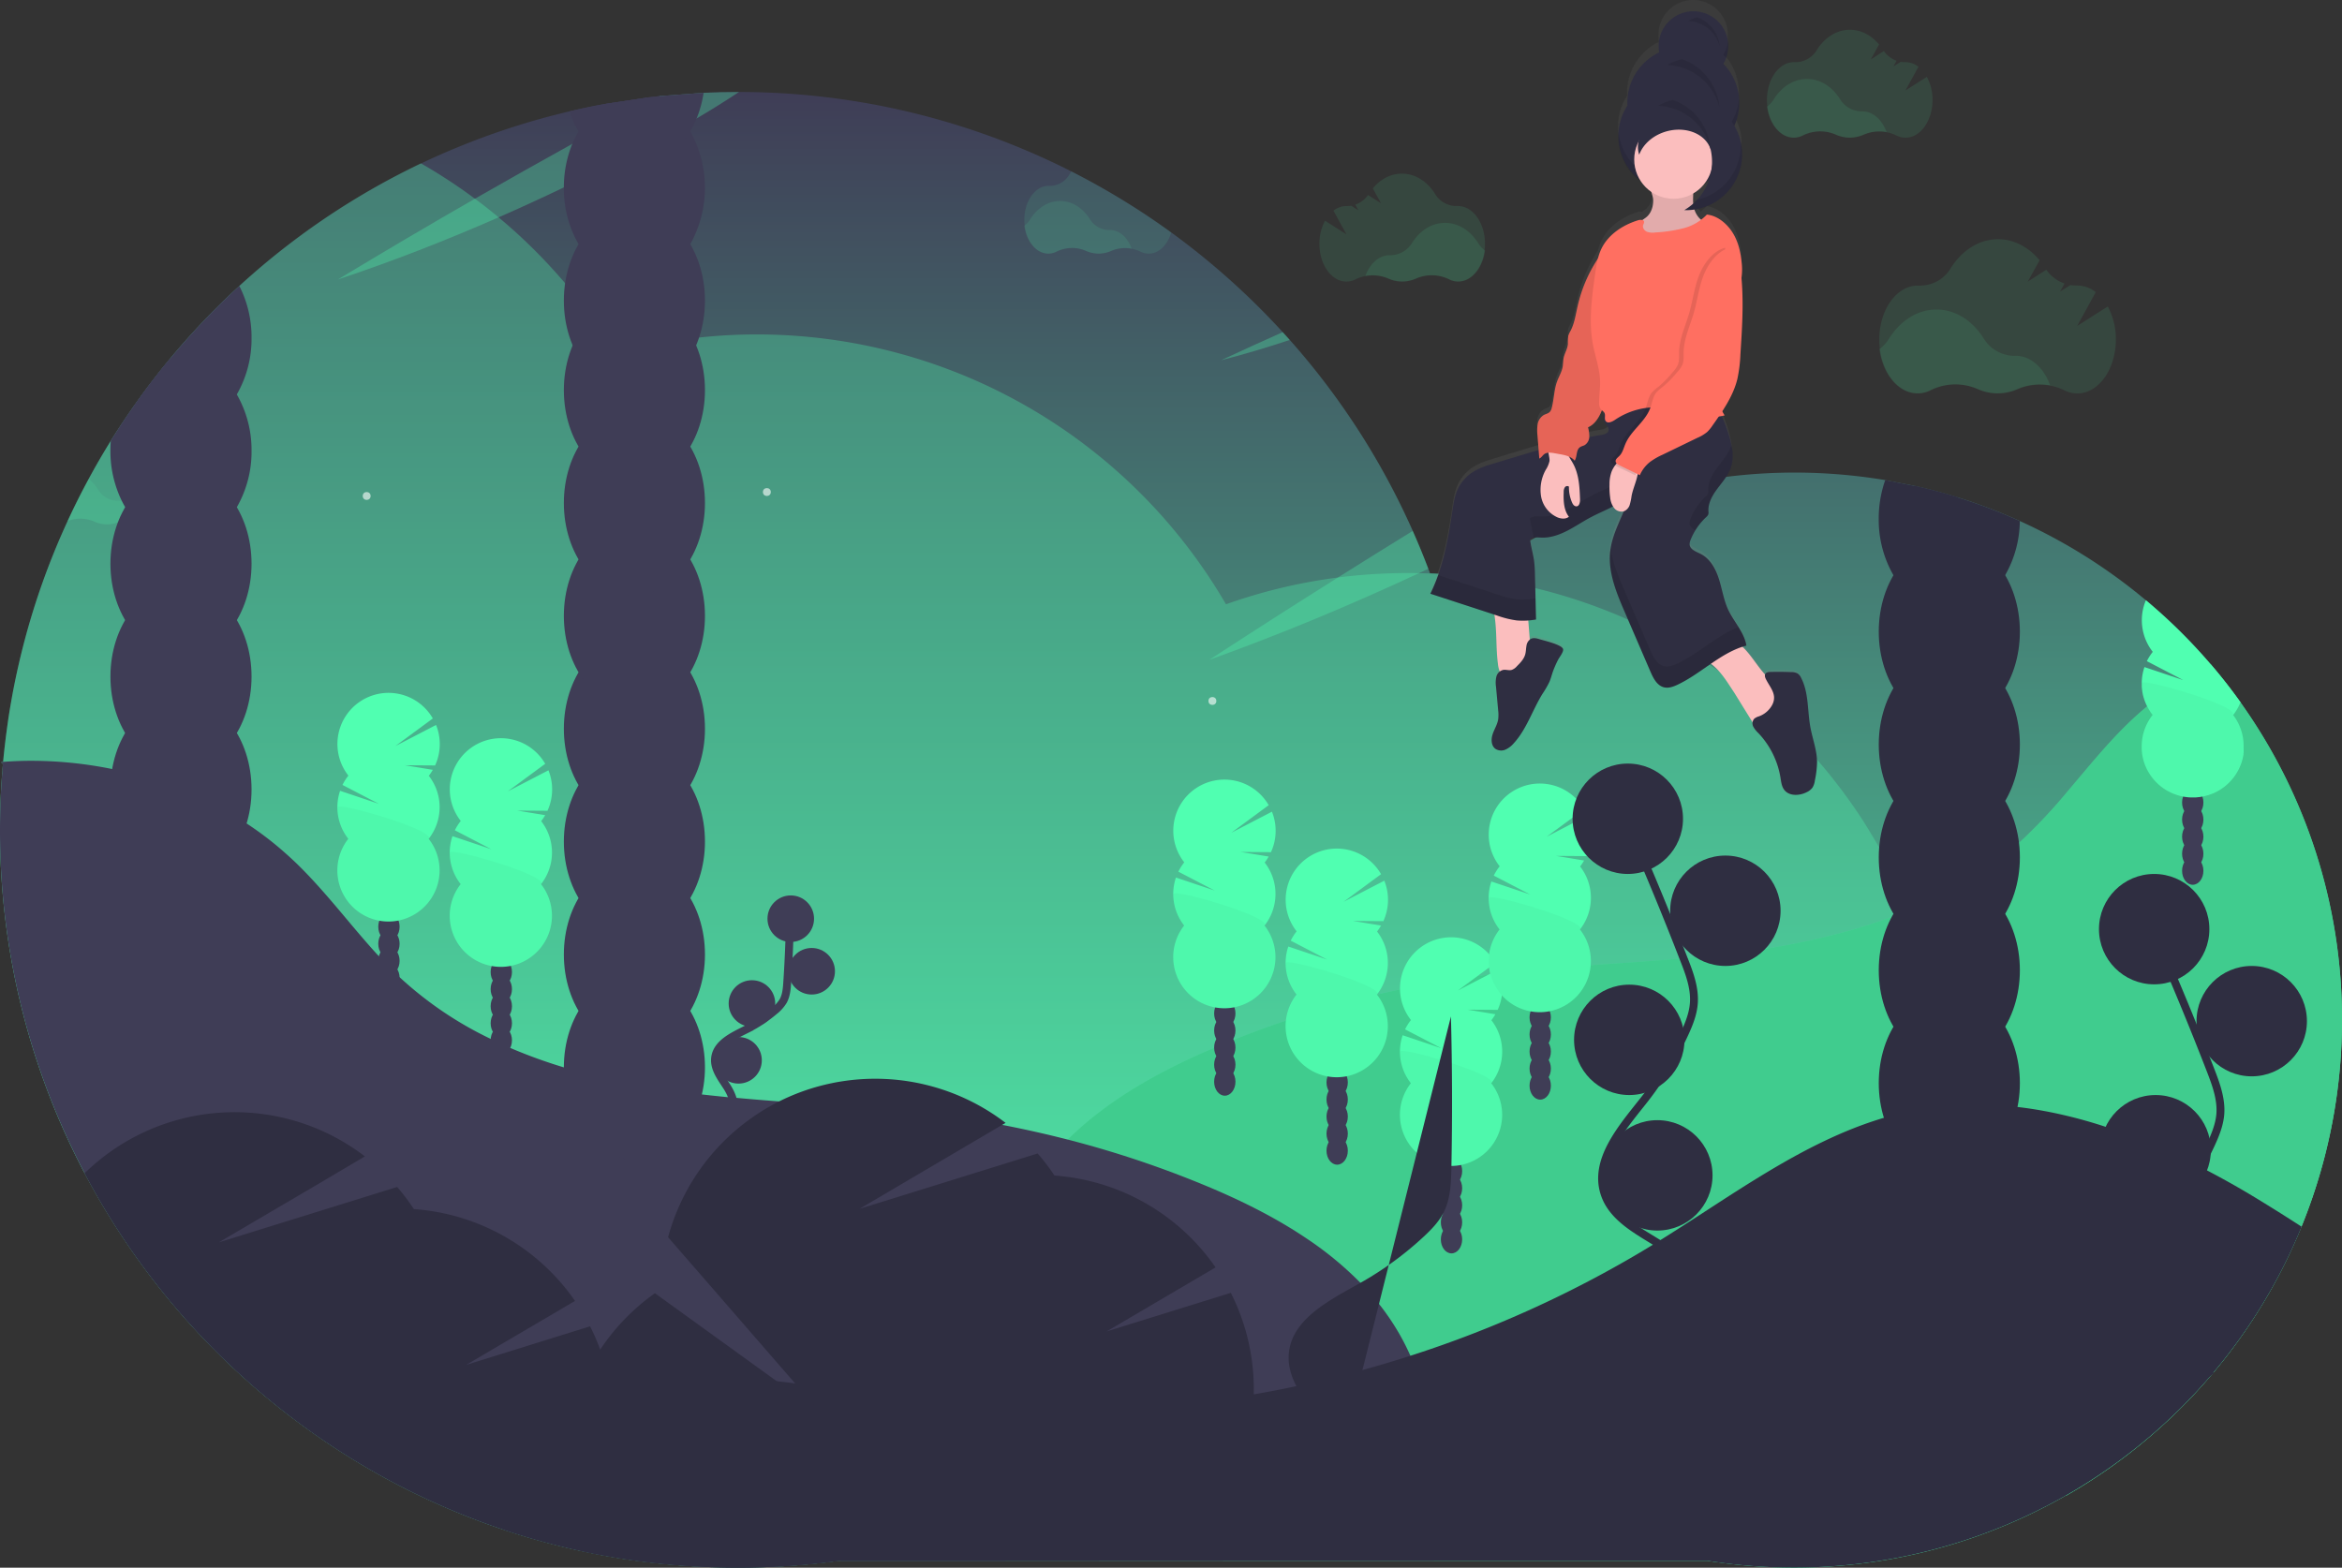 <svg id="bcc78b6a-42d3-482d-a166-e03269f3a1e1" data-name="Layer 1" xmlns="http://www.w3.org/2000/svg" xmlns:xlink="http://www.w3.org/1999/xlink" width="1188" height="795.33" viewBox="0 0 1188 795.33"><rect x="0" y="0" width="1188" height="795.33" fill="#333333" stroke="none"/><defs><linearGradient id="b951b20a-1330-40a2-8498-70064fea6747" x1="600" y1="847.66" x2="600" y2="99" gradientUnits="userSpaceOnUse"><stop offset="0" stop-color="#50ffb1"/><stop offset="1" stop-color="#3f3d56"/></linearGradient><linearGradient id="a09f8209-a7b7-4999-9a81-8afbf160c3ae" x1="661.47" y1="455.58" x2="661.47" y2="52.33" gradientTransform="translate(168)" gradientUnits="userSpaceOnUse"><stop offset="0" stop-color="gray" stop-opacity="0.25"/><stop offset="0.54" stop-color="gray" stop-opacity="0.12"/><stop offset="1" stop-color="gray" stop-opacity="0.1"/></linearGradient></defs><title>dreamer</title><path d="M1142.29,408.43q-7-9.82-14.87-19a278.6,278.6,0,0,0-96.83-72.77,273.46,273.46,0,0,0-31.27-11.93q-11.1-3.48-22.58-6L962.3,295.9a278.45,278.45,0,0,0-209.12,49q-10.77-1.31-21.8-1.75c-.28-.77-.57-1.54-.87-2.32q-3.68-9.74-7.89-19.2a374.37,374.37,0,0,0-62.4-96.88c-1.18-1.32-2.36-2.64-3.56-3.94a378,378,0,0,0-56.56-50.57A373.18,373.18,0,0,0,380.86,99h-.53q-8.76,0-17.41.41l-22.27,1.68c-1.83.19-3.66.39-5.48.62h0l-22.51,3.4q-8.94,1.62-17.73,3.69A375.19,375.19,0,0,0,91.8,234.85q-9.48,11.43-18,23.63c-2.71,3.86-5.35,7.75-7.9,11.71-1.23,1.9-2.44,3.8-3.64,5.72Q56.32,285.42,51,295.3q-5.67,10.47-10.68,21.32a1.42,1.42,0,0,0-.08.18,370.54,370.54,0,0,0-24.73,72.49h0q-2.27,9.84-4,19.86-.68,3.84-1.26,7.7l-.12.86c-1,7-1.89,14-2.54,21.13l-.87.08c.07.21.14.42.19.64a6.45,6.45,0,0,0,.58.31c-.08.91-.15,1.82-.22,2.72A8.61,8.61,0,0,1,7.08,445Q6,459,6,473.34A372.42,372.42,0,0,0,48.54,646.8l.39.74A375.84,375.84,0,0,0,168.57,782,372,372,0,0,0,300.7,839.17l8.27,1.69q17.14,3.32,34.83,5,18,1.74,36.53,1.75a376.28,376.28,0,0,0,51.33-3.5H872.05l3.58.55a277.83,277.83,0,0,0,266.66-436.28Z" transform="translate(-6 -52.33)" fill="url(#b951b20a-1330-40a2-8498-70064fea6747)"/><path d="M995,613.28h0c-.05-3.27-.16-6.5-.34-9.74q-.32-6.1-.89-12.15a274.18,274.18,0,0,0-5.43-34c-.11-.5-.23-1-.35-1.51q-3-12.95-7.17-25.43Q978,522.07,974.67,514h0q-1.18-2.91-2.44-5.75a271.5,271.5,0,0,0-13-26h0l-.63-1.1c-1.45-2.52-3-5-4.48-7.51h0l-.61-1c-.29-.47-.58-.87-.83-1.32l0-.06q-2.94-4.67-6.06-9.19a276.24,276.24,0,0,0-21.3-27.1h0a277.85,277.85,0,0,0-37.09-34.58s0,0,0,0c-3.33-2.55-6.7-5.05-10.15-7.47,0,0,0,0,0,0a273.4,273.4,0,0,0-124.78-47.88q-10.77-1.31-21.8-1.75c-1.81-.08-3.62-.13-5.43-.16-2-.06-4-.07-6-.07a278.73,278.73,0,0,0-35.12,2.22,274.07,274.07,0,0,0-57.06,13.62A275.22,275.22,0,0,0,390,222a271.16,271.16,0,0,0-29.36,1.57c-1.08.09-2.16.22-3.24.35a273.83,273.83,0,0,0-39.17,7.55c-3.82-6.28-7.89-12.43-12.2-18.38S297.34,201.5,292.66,196q-6-7-12.38-13.62a5.55,5.55,0,0,0-.42-.42,273.79,273.79,0,0,0-20.94-19.36c-3.9-3.26-7.89-6.42-12-9.44q-7.71-5.76-15.83-10.94-5.7-3.66-11.58-7A376.23,376.23,0,0,0,91.8,234.85q-9.48,11.43-18,23.63c-2.71,3.86-5.35,7.75-7.9,11.71-1.23,1.9-2.44,3.8-3.64,5.72Q56.32,285.42,51,295.3q-5.67,10.47-10.68,21.32a1.42,1.42,0,0,0-.08.18,370.54,370.54,0,0,0-24.73,72.49h0q-2.27,9.84-4,19.86-.68,3.84-1.26,7.7l-.12.86c-1,7-1.89,14-2.54,21.13l-.87.08c.07.21.14.42.19.64a6.45,6.45,0,0,0,.58.31c-.08.91-.15,1.82-.22,2.72A8.61,8.61,0,0,1,7.08,445Q6,459,6,473.34A372.42,372.42,0,0,0,48.54,646.8c.33.05.67.1,1,.13h0a276.23,276.23,0,0,0,105.21-7.46q4.68,7.72,9.86,15.1,3.83,5.48,7.92,10.74A276.34,276.34,0,0,0,255.68,737c1.41.8,2.84,1.57,4.27,2.34A270.73,270.73,0,0,0,300,756.88q8,2.79,16.31,5.09c.31.08.62.18.93.25a272.89,272.89,0,0,0,53.13,9q9.72.71,19.62.71a278,278,0,0,0,44.34-3.56,271.65,271.65,0,0,0,27.18-5.87h0q10.5-2.81,20.65-6.43,2.85,4.89,5.89,9.64A271.45,271.45,0,0,0,511,796.67q6.29,7.38,13.11,14.29a276,276,0,0,0,39.45,33.2H872.05l3.58.55A277.57,277.57,0,0,0,915.9,811,274.3,274.3,0,0,0,991,664.69q1.37-8,2.27-16.06A277.48,277.48,0,0,0,995,618C995,616.4,995,614.84,995,613.28Z" transform="translate(-6 -52.33)" fill="#50ffb1" opacity="0.3"/><path d="M1194,569.87A278.29,278.29,0,0,1,1054.29,811H512.83q-1-7.15-1.81-14.29c-.43-3.56-.83-7.11-1.21-10.67-.66-6.18-1.24-12.41-1.69-18.69-2.4-33.62-1-68,12.4-98.09A118.7,118.7,0,0,1,526.2,658a124.72,124.72,0,0,1,10.45-15.37,139.73,139.73,0,0,1,11-12.23A166.74,166.74,0,0,1,564.36,616c2.81-2.13,5.7-4.2,8.64-6.19l.54-.36c15.07-10.14,31.65-18.44,48.35-25.52l3.46-1.44.9-.37c1.63-.68,3.26-1.33,4.89-2l.65-.26Q645,574.6,658.4,570.1q22.76-7.67,46.17-13.19,5.82-1.38,11.68-2.61,5.67-1.21,11.37-2.28,12.61-2.4,25.32-4.16c.88-.12,1.75-.24,2.63-.34l5.54-.73,1-.12c1.59-.2,3.19-.38,4.79-.56,6.53-.75,13.07-1.39,19.61-2,0,0,0,0,0,0,.26,0,.51,0,.76-.09h.06q10.39-.88,20.8-1.64l4.86-.36,4-.28q11.88-.84,23.76-1.68c6.42-.49,12.83-1,19.24-1.57,1.09-.09,2.17-.18,3.26-.29l2.21-.21a4.07,4.07,0,0,0,.6-.06h.28l3.71-.37a1.66,1.66,0,0,1,.22,0h0c1.07-.1,2.12-.21,3.18-.33,8.5-.88,17-1.92,25.44-3.19l2.58-.38a363.89,363.89,0,0,0,43.37-9.38q4.88-1.39,9.7-2.94,5.53-1.79,11-3.8l1.54-.57c2.54-1,5.06-2,7.56-3h0c3.64-1.5,7.24-3.11,10.78-4.8l.46-.21q6.32-3,12.4-6.44c1.88-1.06,3.75-2.16,5.59-3.29a177.11,177.11,0,0,0,26.26-19.32c.62-.56,1.23-1.11,1.83-1.67l.2-.18a273.09,273.09,0,0,0,22.42-24c9.94-11.68,19.56-23.69,30.53-34.38q4.8-4.68,10-9c4-3.3,8.08-6.41,12.32-9.33l.63-.44a181.25,181.25,0,0,1,19.36-11.57q7.85,9.17,14.87,19A276.44,276.44,0,0,1,1194,569.87Z" transform="translate(-6 -52.33)" fill="#50ffb1"/><path d="M1194,569.87A278.29,278.29,0,0,1,1054.29,811H512.83q-1-7.15-1.81-14.29c-.43-3.56-.83-7.11-1.21-10.67-.66-6.18-1.24-12.41-1.69-18.69-2.4-33.62-1-68,12.4-98.09A118.7,118.7,0,0,1,526.2,658a124.72,124.72,0,0,1,10.45-15.37,139.73,139.73,0,0,1,11-12.23A166.74,166.74,0,0,1,564.36,616c2.81-2.13,5.7-4.2,8.64-6.19l.54-.36c15.07-10.14,31.65-18.44,48.35-25.52l3.46-1.44.9-.37c1.63-.68,3.26-1.33,4.89-2l.65-.26Q645,574.6,658.4,570.1q22.76-7.67,46.17-13.19,5.82-1.38,11.68-2.61,5.67-1.21,11.37-2.28,12.61-2.4,25.32-4.16c.88-.12,1.75-.24,2.63-.34l5.54-.73,1-.12c1.59-.2,3.19-.38,4.79-.56,6.53-.75,13.07-1.39,19.61-2,0,0,0,0,0,0,.26,0,.51,0,.76-.09h.06q10.39-.88,20.8-1.64l4.86-.36,4-.28q11.88-.84,23.76-1.68c6.42-.49,12.83-1,19.24-1.57,1.09-.09,2.17-.18,3.26-.29l2.21-.21a4.07,4.07,0,0,0,.6-.06h.28l3.71-.37a1.66,1.66,0,0,1,.22,0h0c1.07-.1,2.12-.21,3.18-.33,8.5-.88,17-1.92,25.44-3.19l2.58-.38a363.89,363.89,0,0,0,43.37-9.38q4.88-1.39,9.7-2.94,5.53-1.79,11-3.8l1.54-.57c2.54-1,5.06-2,7.56-3h0c3.64-1.5,7.24-3.11,10.78-4.8l.46-.21q6.32-3,12.4-6.44c1.88-1.06,3.75-2.16,5.59-3.29a177.11,177.11,0,0,0,26.26-19.32c.62-.56,1.23-1.11,1.83-1.67l.2-.18a273.09,273.09,0,0,0,22.42-24c9.94-11.68,19.56-23.69,30.53-34.38q4.8-4.68,10-9c4-3.3,8.08-6.41,12.32-9.33l.63-.44a181.25,181.25,0,0,1,19.36-11.57q7.85,9.17,14.87,19A276.44,276.44,0,0,1,1194,569.87Z" transform="translate(-6 -52.33)" opacity="0.2"/><ellipse cx="197.29" cy="504.78" rx="5.41" ry="7.09" fill="#3f3d56"/><ellipse cx="197.29" cy="496.12" rx="5.41" ry="7.09" fill="#3f3d56"/><ellipse cx="197.29" cy="487.46" rx="5.41" ry="7.09" fill="#3f3d56"/><ellipse cx="197.29" cy="478.8" rx="5.41" ry="7.09" fill="#3f3d56"/><ellipse cx="197.29" cy="470.14" rx="5.41" ry="7.09" fill="#3f3d56"/><ellipse cx="197.29" cy="461.48" rx="5.41" ry="7.09" fill="#3f3d56"/><ellipse cx="197.29" cy="452.82" rx="5.41" ry="7.09" fill="#3f3d56"/><path d="M223.55,445.88a26.3,26.3,0,0,0,2-3l-14.22-2.33,15.38.11a26,26,0,0,0,.49-20.54l-20.64,10.7,19-14a25.93,25.93,0,1,0-42.83,29,25.91,25.91,0,0,0-3,4.73l18.47,9.59-19.69-6.61a25.93,25.93,0,0,0,4.18,24.35,25.93,25.93,0,1,0,40.76,0,25.92,25.92,0,0,0,0-32.06Z" transform="translate(-6 -52.33)" fill="#50ffb1"/><path d="M177.24,461.91a25.85,25.85,0,0,0,5.55,16,25.93,25.93,0,1,0,40.76,0C227,473.53,177.24,459,177.24,461.91Z" transform="translate(-6 -52.33)" opacity="0.03"/><ellipse cx="254.29" cy="527.78" rx="5.41" ry="7.09" fill="#3f3d56"/><ellipse cx="254.29" cy="519.12" rx="5.41" ry="7.09" fill="#3f3d56"/><ellipse cx="254.29" cy="510.46" rx="5.41" ry="7.09" fill="#3f3d56"/><ellipse cx="254.29" cy="501.8" rx="5.41" ry="7.09" fill="#3f3d56"/><ellipse cx="254.29" cy="493.14" rx="5.41" ry="7.09" fill="#3f3d56"/><ellipse cx="254.29" cy="484.48" rx="5.41" ry="7.09" fill="#3f3d56"/><ellipse cx="254.29" cy="475.82" rx="5.41" ry="7.09" fill="#3f3d56"/><path d="M280.55,468.88a26.3,26.3,0,0,0,2-3l-14.22-2.33,15.38.11a26,26,0,0,0,.49-20.54l-20.64,10.7,19-14a25.93,25.93,0,1,0-42.83,29,25.91,25.91,0,0,0-3,4.73l18.47,9.59-19.69-6.61a25.93,25.93,0,0,0,4.18,24.35,25.93,25.93,0,1,0,40.76,0,25.92,25.92,0,0,0,0-32.06Z" transform="translate(-6 -52.33)" fill="#50ffb1"/><path d="M234.24,484.91a25.85,25.85,0,0,0,5.55,16,25.93,25.93,0,1,0,40.76,0C284,496.53,234.24,482,234.24,484.91Z" transform="translate(-6 -52.33)" opacity="0.03"/><ellipse cx="621.29" cy="548.78" rx="5.41" ry="7.09" fill="#3f3d56"/><ellipse cx="621.29" cy="540.12" rx="5.41" ry="7.09" fill="#3f3d56"/><ellipse cx="621.29" cy="531.46" rx="5.41" ry="7.09" fill="#3f3d56"/><ellipse cx="621.29" cy="522.8" rx="5.41" ry="7.09" fill="#3f3d56"/><ellipse cx="621.29" cy="514.14" rx="5.41" ry="7.09" fill="#3f3d56"/><ellipse cx="621.29" cy="505.48" rx="5.41" ry="7.09" fill="#3f3d56"/><ellipse cx="621.29" cy="496.82" rx="5.41" ry="7.09" fill="#3f3d56"/><path d="M647.55,489.88a26.3,26.3,0,0,0,2-3l-14.22-2.33,15.38.11a26,26,0,0,0,.49-20.54l-20.64,10.7,19-14a25.93,25.93,0,1,0-42.83,29,25.91,25.91,0,0,0-3,4.73l18.47,9.59-19.69-6.61a25.93,25.93,0,0,0,4.18,24.35,25.93,25.93,0,1,0,40.76,0,25.92,25.92,0,0,0,0-32.06Z" transform="translate(-6 -52.33)" fill="#50ffb1"/><path d="M601.24,505.91a25.85,25.85,0,0,0,5.55,16,25.93,25.93,0,1,0,40.76,0C651,517.53,601.24,503,601.24,505.91Z" transform="translate(-6 -52.33)" opacity="0.03"/><ellipse cx="678.29" cy="583.78" rx="5.41" ry="7.09" fill="#3f3d56"/><ellipse cx="678.29" cy="575.12" rx="5.41" ry="7.09" fill="#3f3d56"/><ellipse cx="678.29" cy="566.46" rx="5.41" ry="7.09" fill="#3f3d56"/><ellipse cx="678.29" cy="557.8" rx="5.41" ry="7.09" fill="#3f3d56"/><ellipse cx="678.29" cy="549.14" rx="5.41" ry="7.09" fill="#3f3d56"/><ellipse cx="678.29" cy="540.48" rx="5.41" ry="7.09" fill="#3f3d56"/><ellipse cx="678.29" cy="531.82" rx="5.41" ry="7.09" fill="#3f3d56"/><path d="M704.55,524.88a26.3,26.3,0,0,0,2-3l-14.22-2.33,15.38.11a26,26,0,0,0,.49-20.54l-20.64,10.7,19-14a25.93,25.93,0,1,0-42.83,29,25.91,25.91,0,0,0-3,4.73l18.47,9.59-19.69-6.61a25.93,25.93,0,0,0,4.18,24.35,25.93,25.93,0,1,0,40.76,0,25.92,25.92,0,0,0,0-32.06Z" transform="translate(-6 -52.33)" fill="#50ffb1"/><path d="M658.24,540.91a25.85,25.85,0,0,0,5.55,16,25.93,25.93,0,1,0,40.76,0C708,552.53,658.24,538,658.24,540.91Z" transform="translate(-6 -52.33)" opacity="0.03"/><ellipse cx="736.29" cy="628.78" rx="5.41" ry="7.09" fill="#3f3d56"/><ellipse cx="736.29" cy="620.12" rx="5.41" ry="7.09" fill="#3f3d56"/><ellipse cx="736.29" cy="611.46" rx="5.41" ry="7.09" fill="#3f3d56"/><ellipse cx="736.29" cy="602.8" rx="5.41" ry="7.09" fill="#3f3d56"/><ellipse cx="736.29" cy="594.14" rx="5.41" ry="7.09" fill="#3f3d56"/><ellipse cx="736.29" cy="585.48" rx="5.41" ry="7.09" fill="#3f3d56"/><ellipse cx="736.29" cy="576.82" rx="5.41" ry="7.09" fill="#3f3d56"/><path d="M762.55,569.88a26.3,26.3,0,0,0,2-3l-14.22-2.33,15.38.11a26,26,0,0,0,.49-20.54l-20.64,10.7,19-14a25.93,25.93,0,1,0-42.83,29,25.91,25.91,0,0,0-3,4.73l18.47,9.59-19.69-6.61a25.93,25.93,0,0,0,4.18,24.35,25.93,25.93,0,1,0,40.76,0,25.92,25.92,0,0,0,0-32.06Z" transform="translate(-6 -52.33)" fill="#50ffb1"/><path d="M716.24,585.91a25.85,25.85,0,0,0,5.55,16,25.93,25.93,0,1,0,40.76,0C766,597.53,716.24,583,716.24,585.91Z" transform="translate(-6 -52.33)" opacity="0.03"/><ellipse cx="781.29" cy="550.78" rx="5.41" ry="7.09" fill="#3f3d56"/><ellipse cx="781.29" cy="542.12" rx="5.41" ry="7.09" fill="#3f3d56"/><ellipse cx="781.29" cy="533.46" rx="5.41" ry="7.09" fill="#3f3d56"/><ellipse cx="781.29" cy="524.8" rx="5.41" ry="7.09" fill="#3f3d56"/><ellipse cx="781.29" cy="516.14" rx="5.41" ry="7.09" fill="#3f3d56"/><ellipse cx="781.29" cy="507.48" rx="5.41" ry="7.09" fill="#3f3d56"/><ellipse cx="781.29" cy="498.82" rx="5.41" ry="7.09" fill="#3f3d56"/><path d="M807.55,491.88a26.3,26.3,0,0,0,2-3l-14.22-2.33,15.38.11a26,26,0,0,0,.49-20.54l-20.64,10.7,19-14a25.93,25.93,0,1,0-42.83,29,25.91,25.91,0,0,0-3,4.73l18.47,9.59-19.69-6.61a25.93,25.93,0,0,0,4.18,24.35,25.93,25.93,0,1,0,40.76,0,25.92,25.92,0,0,0,0-32.06Z" transform="translate(-6 -52.33)" fill="#50ffb1"/><path d="M761.24,507.91a25.85,25.85,0,0,0,5.55,16,25.93,25.93,0,1,0,40.76,0C811,519.53,761.24,505,761.24,507.91Z" transform="translate(-6 -52.33)" opacity="0.03"/><ellipse cx="1112.29" cy="441.78" rx="5.41" ry="7.09" fill="#3f3d56"/><ellipse cx="1112.29" cy="433.12" rx="5.41" ry="7.09" fill="#3f3d56"/><ellipse cx="1112.29" cy="424.46" rx="5.41" ry="7.09" fill="#3f3d56"/><ellipse cx="1112.29" cy="415.8" rx="5.41" ry="7.09" fill="#3f3d56"/><ellipse cx="1112.29" cy="407.14" rx="5.41" ry="7.09" fill="#3f3d56"/><ellipse cx="1112.29" cy="398.48" rx="5.41" ry="7.09" fill="#3f3d56"/><ellipse cx="1112.29" cy="389.82" rx="5.41" ry="7.09" fill="#3f3d56"/><path d="M1144.1,431c0,.39,0,.8,0,1.18s0,.51,0,.76,0,.38,0,.57,0,.31,0,.46-.07.55-.11.83c0,.11,0,.22,0,.34,0,.3-.1.57-.16.86a4.91,4.91,0,0,1-.1.5c-.07.37-.16.72-.26,1.08s-.19.73-.3,1.07a21.41,21.41,0,0,1-.89,2.44c-.16.4-.33.78-.52,1.16s-.34.69-.52,1-.29.54-.44.8-.3.5-.47.75-.12.2-.19.31-.28.43-.42.63-.09.13-.15.2c-.17.26-.36.52-.56.77a26.1,26.1,0,0,1-3.31,3.59c-.26.24-.52.46-.79.68l-.09.07-.71.57-.38.27c-.23.18-.48.35-.72.51a24.37,24.37,0,0,1-3.58,2.05,8.94,8.94,0,0,1-1,.43c-.32.14-.64.27-1,.38s-.41.17-.62.23l-.36.13-1,.28-1,.27a2.57,2.57,0,0,1-.38.08l-.85.18c-.62.13-1.24.24-1.87.31h-.1c-.22,0-.45.06-.67.07a6.83,6.83,0,0,1-.78.06l-.51,0c-.35,0-.71,0-1.07,0s-.7,0-1,0l-.39,0a6.48,6.48,0,0,1-.77-.06,4.62,4.62,0,0,1-.64-.06h0c-.65-.07-1.29-.15-1.92-.28-.34-.06-.67-.14-1-.22a.59.59,0,0,1-.22-.05,26.17,26.17,0,0,1-4.1-1.33,22.52,22.52,0,0,1-2.1-1c-.32-.17-.65-.35-1-.54l-.7-.43c-.46-.28-.91-.59-1.35-.91-.18-.13-.36-.26-.54-.41a3.8,3.8,0,0,1-.38-.29c-.19-.16-.38-.3-.57-.47a.47.47,0,0,1-.15-.13c-.25-.2-.49-.43-.73-.64a25.91,25.91,0,0,1-2.29-2.4c-.24-.28-.47-.57-.69-.85s-.32-.42-.46-.63-.24-.33-.35-.49-.31-.45-.46-.69-.37-.6-.55-.9c-.36-.6-.69-1.22-1-1.85-.14-.29-.27-.57-.39-.87-.23-.5-.44-1-.63-1.57-.14-.36-.26-.73-.37-1.1s-.24-.8-.34-1.21a.08.08,0,0,1,0-.05c-.09-.36-.18-.73-.25-1.08s-.13-.62-.17-.93-.1-.56-.14-.84a1.5,1.5,0,0,1,0-.22c-.06-.33-.09-.68-.12-1s-.07-.78-.08-1.16,0-.79,0-1.19a25.85,25.85,0,0,1,5.55-16c-.44-.56-.86-1.13-1.24-1.72-.13-.19-.25-.37-.36-.56s-.33-.54-.48-.81-.37-.64-.55-1a.41.41,0,0,1-.05-.09,22.28,22.28,0,0,1-.94-2c-.1-.24-.19-.47-.28-.7-.25-.67-.47-1.34-.67-2a23.08,23.08,0,0,1-.55-2.39c-.05-.24-.09-.49-.12-.73a.11.11,0,0,1,0-.06c0-.24-.08-.47-.11-.71-.07-.57-.12-1.16-.15-1.75,0-.17,0-.33,0-.5,0-.32,0-.63,0-.94a26,26,0,0,1,1.37-8.31l19.69,6.61-18.47-9.61a26.17,26.17,0,0,1,3-4.72,26,26,0,0,1-3.48-26.2,279.07,279.07,0,0,1,33.11,32.75q7.85,9.17,14.87,19a25.55,25.55,0,0,1-3.66,6.41l-.08.1A25.79,25.79,0,0,1,1144.1,431Z" transform="translate(-6 -52.33)" fill="#50ffb1"/><path d="M1092.24,398.91a25.85,25.85,0,0,0,5.55,16,25.93,25.93,0,1,0,40.76,0C1142,410.53,1092.24,396,1092.24,398.91Z" transform="translate(-6 -52.33)" opacity="0.03"/><path d="M660.22,224.79Q643,230.55,625.4,235.1q15.61-7.31,31.26-14.25C657.86,222.15,659,223.47,660.22,224.79Z" transform="translate(-6 -52.33)" fill="#50ffb1" opacity="0.3"/><path d="M362.92,99.42q8.65-.42,17.41-.41h.53c-7.12,4.69-14.28,9.19-21.49,13.41-1.81,1-3.62,2.1-5.44,3.11q-2.06,1.17-4.12,2.29-16.24,8.85-32.7,17.21-12.5,6.34-25.09,12.38-16.45,7.88-33.1,15.19C232,174.39,204.84,185,177.4,194.11q34.75-21,69.55-41Q271.6,139,296.31,125.31q2.69-1.5,5.37-3,18.06-10,36.18-19.74l2.79-1.51Z" transform="translate(-6 -52.33)" fill="#50ffb1" opacity="0.3"/><path d="M722.62,321.67q4.21,9.46,7.89,19.2c-1.52.73-3,1.44-4.56,2.16-35.17,16.41-70.72,31.21-106.55,44.07q32.73-21.33,65.48-41.92Q703.74,333.31,722.62,321.67Z" transform="translate(-6 -52.33)" fill="#50ffb1" opacity="0.3"/><path d="M734.83,811c-.18-24.58-3.56-48.81-13.35-70.74A118.7,118.7,0,0,0,715.8,729a124.6,124.6,0,0,0-10.29-15.16,133.22,133.22,0,0,0-9.43-10.71A171.54,171.54,0,0,0,669,680.79c-16.25-11-34.28-19.86-52.35-27.32a518,518,0,0,0-69-23q-4.18-1.06-8.39-2.08c-.87-.22-1.74-.42-2.62-.63l-2.83-.65h0c-1.62-.38-3.22-.73-4.84-1.09q-7.24-1.59-14.52-3-12.61-2.4-25.32-4.16c-18.32-2.52-36.76-4.09-55.21-5.44l-8.89-.64h0q-11.88-.84-23.76-1.68c-7.93-.6-15.85-1.23-23.76-2L375.6,609l-3.71-.37c-3.28-.34-6.57-.68-9.85-1.06q-9.51-1.08-19-2.49-10.55-1.57-21.06-3.7l-1.15-.24c-1.86-.38-3.72-.79-5.57-1.2-1.1-.24-2.19-.49-3.28-.75q-10.08-2.37-20-5.36a260.19,260.19,0,0,1-27.17-9.87q-4.43-1.89-8.76-4l-1.18-.59a185.54,185.54,0,0,1-45.1-30.31l-1.13-1-2.4-2.3c-1.41-1.37-2.79-2.78-4.15-4.19s-2.63-2.75-3.93-4.15c-7.55-8.17-14.61-16.83-21.83-25.34-6.25-7.35-12.61-14.58-19.51-21.32-1.27-1.24-2.56-2.44-3.87-3.63A169.64,169.64,0,0,0,133.94,472c-.94-.65-1.89-1.28-2.84-1.9q-5.62-3.72-11.53-7c-3.85-2.14-7.79-4.14-11.79-6q-8-3.72-16.27-6.69a204.16,204.16,0,0,0-28.61-7.93,206.59,206.59,0,0,0-42.69-4.18h0c-4.22.05-8.44.22-12.63.55l-.87.08c.07.21.14.42.19.64a6.45,6.45,0,0,0,.58.31c-.08.91-.15,1.82-.22,2.72A8.61,8.61,0,0,1,7.08,445Q6,459,6,473.34A372.42,372.42,0,0,0,48.54,646.8l.39.74A375.84,375.84,0,0,0,168.57,782,372,372,0,0,0,300.7,839.17l8.27,1.69q17.14,3.32,34.83,5,18,1.74,36.53,1.75a376.28,376.28,0,0,0,51.33-3.5H733.42C734.34,833.15,734.91,822,734.83,811Z" transform="translate(-6 -52.33)" fill="#3f3d56"/><path d="M580.05,178.47a18.21,18.21,0,0,0-10.55,1.15,15.54,15.54,0,0,1-12.65,0,17.76,17.76,0,0,0-14.89.29,9.3,9.3,0,0,1-4.29,1.07c-6,0-11.06-6.08-12.1-14.1a11.45,11.45,0,0,0,3-3.25c3.53-5.7,9-9.36,15.17-9.36s11.57,3.61,15.11,9.25a11.63,11.63,0,0,0,10,5.51h.15C573.86,169,578,172.85,580.05,178.47Z" transform="translate(-6 -52.33)" fill="#50ffb1" opacity="0.1"/><path d="M600.1,170.28c-1.83,6.29-6.25,10.74-11.4,10.74a9.21,9.21,0,0,1-4.24-1.05,17.76,17.76,0,0,0-14.76-.29,15.68,15.68,0,0,1-6.3,1.34,15.48,15.48,0,0,1-4.84-.79c-.26-.07-.53-.18-.79-.27s-.49-.19-.73-.3a.49.49,0,0,0-.19-.07,7.52,7.52,0,0,0-.78-.32c-.25-.1-.5-.18-.75-.27a17.68,17.68,0,0,0-13.17.94,9.27,9.27,0,0,1-4.28,1.08,8.39,8.39,0,0,1-2.4-.35c-.11,0-.21-.06-.32-.08s-.24-.07-.36-.12c-4.65-1.67-8.23-7.06-9-13.75a23.08,23.08,0,0,1-.18-2.91c0-9.51,5.5-17.21,12.3-17.21h.33a11.35,11.35,0,0,0,10-5.4,18,18,0,0,1,1.29-1.86A374.17,374.17,0,0,1,600.1,170.28Z" transform="translate(-6 -52.33)" fill="#50ffb1" opacity="0.1"/><path d="M77.05,315.82a17.64,17.64,0,0,0-3.49-.32A17.89,17.89,0,0,0,66.5,317c-.22.09-.44.19-.67.27a15.46,15.46,0,0,1-5.62,1.06,15.74,15.74,0,0,1-4.65-.71c-.26-.09-.53-.18-.79-.29s-.62-.23-.92-.37l-.78-.32-.75-.26a17.86,17.86,0,0,0-12,.27q5-10.86,10.68-21.32a21.78,21.78,0,0,1,4.9,5.55,11.66,11.66,0,0,0,10,5.5h.15a8.85,8.85,0,0,1,1.71.17,9.86,9.86,0,0,1,3,1.11s0,0,0,0A15.21,15.21,0,0,1,77.05,315.82Z" transform="translate(-6 -52.33)" fill="#50ffb1" opacity="0.1"/><path d="M98,301.16c0,9.5-5.51,17.2-12.3,17.2a9.21,9.21,0,0,1-4.24-1.05,16.76,16.76,0,0,0-7.85-1.74A18,18,0,0,0,66.7,317c-.31.13-.61.26-.93.37a15.38,15.38,0,0,1-5.37,1,15.65,15.65,0,0,1-4.26-.59l-.58-.18c-.26-.09-.53-.18-.79-.29A7.49,7.49,0,0,1,54,317l-.19-.07c-.26-.12-.51-.21-.78-.32l-.75-.26-.69-.2a17.71,17.71,0,0,0-11.42.65,1.42,1.42,0,0,1,.08-.18q5-10.86,10.68-21.32,5.34-9.87,11.26-19.39c1.2-1.92,2.41-3.82,3.64-5.72a18.8,18.8,0,0,1,7.79,5.71l-3.73,6.78,5.91-3.75a11.69,11.69,0,0,0,5.79,4.39l-1.42,2.59,3.31-2.11a11.31,11.31,0,0,0,2,.16h.16a9.64,9.64,0,0,1,5.9,2.1l-4,7.35-1.88,3.43,8-5.06,1.78-1.13a9,9,0,0,1,.45.88A22.07,22.07,0,0,1,98,301.16Z" transform="translate(-6 -52.33)" fill="#50ffb1" opacity="0.1"/><ellipse cx="988.81" cy="549.5" rx="35.79" ry="46.85" fill="#2f2e41"/><ellipse cx="988.81" cy="492.23" rx="35.79" ry="46.85" fill="#2f2e41"/><ellipse cx="988.81" cy="434.97" rx="35.79" ry="46.85" fill="#2f2e41"/><ellipse cx="988.81" cy="377.71" rx="35.79" ry="46.85" fill="#2f2e41"/><ellipse cx="988.81" cy="320.44" rx="35.79" ry="46.85" fill="#2f2e41"/><path d="M962.3,295.9A58.94,58.94,0,0,0,959,315.52a56.47,56.47,0,0,0,7.46,28.63c6.54,11.08,16.8,18.22,28.33,18.22s21.78-7.14,28.33-18.22a56.29,56.29,0,0,0,7.45-27.49,273.41,273.41,0,0,0-31.27-11.92q-11.1-3.48-22.58-6Z" transform="translate(-6 -52.33)" fill="#2f2e41"/><path d="M976.74,298.71q11.47,2.54,22.58,6a28.1,28.1,0,0,1-4.51.37A29.5,29.5,0,0,1,976.74,298.71Z" transform="translate(-6 -52.33)" fill="#2f2e41"/><ellipse cx="321.81" cy="541.5" rx="35.79" ry="46.85" fill="#3f3d56"/><ellipse cx="321.81" cy="484.23" rx="35.79" ry="46.85" fill="#3f3d56"/><ellipse cx="321.81" cy="426.97" rx="35.79" ry="46.85" fill="#3f3d56"/><ellipse cx="321.81" cy="369.71" rx="35.79" ry="46.85" fill="#3f3d56"/><ellipse cx="321.81" cy="312.44" rx="35.79" ry="46.85" fill="#3f3d56"/><ellipse cx="321.81" cy="255.18" rx="35.79" ry="46.85" fill="#3f3d56"/><ellipse cx="321.81" cy="197.92" rx="35.79" ry="46.85" fill="#3f3d56"/><ellipse cx="321.81" cy="152.5" rx="35.79" ry="46.85" fill="#3f3d56"/><path d="M312.65,105.12a39.72,39.72,0,0,0-13.17,13.82,48.46,48.46,0,0,0-3.17,6.37,58.37,58.37,0,0,0-4.29,22.1v.16a56.47,56.47,0,0,0,7.46,28.63c6.54,11.08,16.8,18.22,28.33,18.22s21.78-7.14,28.33-18.22a58.67,58.67,0,0,0,0-57.26c-.7-1.18-1.44-2.32-2.21-3.41a35.93,35.93,0,0,0-16.07-12.93,25.66,25.66,0,0,0-2.69-.89h0Z" transform="translate(-6 -52.33)" fill="#3f3d56"/><path d="M335.16,101.71h0q2.73-.33,5.48-.62l22.27-1.67a56.16,56.16,0,0,1-3.55,13,50.7,50.7,0,0,1-3.23,6.52c-6.55,11.08-16.8,18.22-28.33,18.22a28,28,0,0,1-10.7-2.13,36.23,36.23,0,0,1-15.43-12.69c-.77-1.09-1.51-2.22-2.2-3.4a51,51,0,0,1-4.56-10.13q8.79-2.07,17.73-3.69Z" transform="translate(-6 -52.33)" fill="#3f3d56"/><ellipse cx="91.81" cy="400.5" rx="35.79" ry="46.85" fill="#3f3d56"/><ellipse cx="91.81" cy="343.23" rx="35.79" ry="46.85" fill="#3f3d56"/><ellipse cx="91.81" cy="285.97" rx="35.79" ry="46.85" fill="#3f3d56"/><path d="M133.6,281a56.5,56.5,0,0,1-7.46,28.63c-6.55,11.08-16.8,18.23-28.33,18.23-9.33,0-17.82-4.68-24.2-12.33l0-.07a43.53,43.53,0,0,1-4.08-5.83c-.61-1-1.18-2.07-1.72-3.15A57.65,57.65,0,0,1,62,281q0-2.6.21-5.13c1.2-1.92,2.41-3.82,3.64-5.72,2.55-4,5.19-7.85,7.9-11.71q8.53-12.18,18-23.63a27.27,27.27,0,0,1,6-.67c11.53,0,21.78,7.14,28.33,18.23A56.53,56.53,0,0,1,133.6,281Z" transform="translate(-6 -52.33)" fill="#3f3d56"/><path d="M133.6,223.78a56.58,56.58,0,0,1-7.46,28.63c-6.55,11.08-16.81,18.21-28.33,18.21-9.26,0-17.69-4.59-24-12.14q8.53-12.18,18-23.63a371.69,371.69,0,0,1,35.6-37.45A57.3,57.3,0,0,1,133.6,223.78Z" transform="translate(-6 -52.33)" fill="#3f3d56"/><path d="M309,840.87q17.14,3.32,34.83,5,18,1.76,36.53,1.76a376.28,376.28,0,0,0,51.33-3.51H872.05c1.19.19,2.38.38,3.58.55a278.16,278.16,0,0,0,297.89-170c-7.81-5.07-15.67-10-23.62-14.83s-16.08-9.4-24.4-13.75c-1.25-.67-2.51-1.32-3.78-2a331.31,331.31,0,0,0-47.65-20.11c-7.1-2.33-14.26-4.35-21.46-6q-5.11-1.19-10.25-2.12-6.46-1.19-13-1.94a176,176,0,0,0-34.42-.74h0q-3.16.24-6.34.63-6.11.71-12.19,1.92-7.5,1.5-14.76,3.68c-41.7,12.39-77.82,40.08-115.22,63.18l-1.43.89a569.75,569.75,0,0,1-123.52,56.65q-12.11,3.9-24.38,7.26-14,3.84-28.1,7c-1.79.4-3.59.79-5.38,1.16q-10.79,2.31-21.66,4.18a578.73,578.73,0,0,1-133.84,7.52q-10-.6-20.05-1.57-13.31-1.28-26.54-3.21h0l-1.82-.26c-7.63-1.13-15.26-2.42-22.88-3.71-9.14-1.54-18.28-3.06-27.43-4.3-3.1-.43-6.19-.81-9.29-1.16a241.73,241.73,0,0,0-29.35-1.62c-1.55,0-3.1.06-4.66.13-16.73.65-33.7,3.9-48.84,10.61l-.86.38a91.7,91.7,0,0,0-22.13,13.91q-2.86,2.44-5.52,5.18c-12.92,13.33-20.65,29.68-27,46.78a368.22,368.22,0,0,0,39,10.7Z" transform="translate(-6 -52.33)" fill="#2f2e41"/><circle cx="389" cy="249.62" r="2" fill="#fff" opacity="0.6"/><circle cx="186" cy="251.62" r="2" fill="#fff" opacity="0.6"/><circle cx="615" cy="355.62" r="2" fill="#fff" opacity="0.6"/><circle cx="767" cy="285.62" r="2" fill="#fff" opacity="0.6"/><path d="M309,840.87a108.41,108.41,0,0,0,3.59-27.79c0-2.42-.09-4.82-.24-7.2A108.89,108.89,0,0,0,317,774.22a111.26,111.26,0,0,0-.61-11.61c0-.21-.05-.43-.07-.64a107.37,107.37,0,0,0-11-36.77L260,739.32l-17.55,5.46L255.68,737l42-24.68a108.75,108.75,0,0,0-81.74-46.59,109.39,109.39,0,0,0-8.48-11.23l-34.89,10.85L117,682.61l47.68-28L191.1,639a108.77,108.77,0,0,0-141.54,7.93h0l-.62.61a375.93,375.93,0,0,0,119.64,134.5A372,372,0,0,0,300.7,839.18Z" transform="translate(-6 -52.33)" fill="#2f2e41"/><path d="M516.19,844.16H432.38c9.8-16.13,24.93-26.48,41.91-26.48S506.4,828,516.19,844.16Z" transform="translate(-6 -52.33)" fill="#3f3d56"/><path d="M516.19,844.16H432.38c9.8-16.13,24.93-26.48,41.91-26.48S506.4,828,516.19,844.16Z" transform="translate(-6 -52.33)" opacity="0.1"/><path d="M309,840.87q17.14,3.32,34.83,5,18,1.76,36.53,1.76a376.28,376.28,0,0,0,51.33-3.51H626.38a108.94,108.94,0,0,0,11.18-48.08c0-2.42-.09-4.82-.24-7.2A108.61,108.61,0,0,0,642,759.8c0-.86,0-1.72,0-2.58a108.32,108.32,0,0,0-11.65-49l-63,19.58,55.26-32.49a108.75,108.75,0,0,0-81.74-46.59q-2-3.09-4.27-6c-.41-.54-.83-1.08-1.25-1.61q-1.44-1.83-3-3.59l-2.54.79L442,665.61,514.38,623l1.72-1a108.82,108.82,0,0,0-83.51-21c-1.66.25-3.31.56-4.95.91a108.3,108.3,0,0,0-40.7,17.8A109,109,0,0,0,344.89,680l23,26.45,8.34,9.61,18.64,21.46,14.54,16.73,12.95,14.91L400.1,753.11l-31.25-22.57-30.64-22.13A109.13,109.13,0,0,0,310.47,737a108.06,108.06,0,0,0-16.21,39.53,109.41,109.41,0,0,0,6.44,62.66Z" transform="translate(-6 -52.33)" fill="#2f2e41"/><path d="M682.08,807.48c6.45-10.71.35-24.48-6.93-34.63s-16.22-20.79-15.44-33.25c1.13-17.92,20.66-27.62,36.31-36.41a168.85,168.85,0,0,0,32.17-23.48c3.91-3.64,7.71-7.55,10.12-12.31,3.47-6.86,3.76-14.84,3.92-22.54Q743,606.44,742,568Z" transform="translate(-6 -52.33)" fill="#2f2e41"/><path d="M1097.84,524.13q5.65,12.78,11.09,25.65,9.51,22.54,18.35,45.35c2.78,7.17,5.55,14.66,5,22.33-.42,5.33-2.44,10.39-4.68,15.24l-.21.46q-2.61,5.61-5.62,11a167.39,167.39,0,0,1-11.13,17.38q-1.87,2.58-3.85,5.08c-5.14,6.51-11,13.52-15.19,20.85-3.38,5.86-5.72,11.93-5.84,18.12a24.69,24.69,0,0,0,1.31,8.52c4,11.83,16.34,18.25,26.94,24.87a57.09,57.09,0,0,1,13.46,11.29" transform="translate(-6 -52.33)" fill="none" stroke="#2f2e41" stroke-miterlimit="10" stroke-width="4"/><circle cx="1092.72" cy="471.38" r="28" fill="#2f2e41"/><circle cx="1142.21" cy="518.05" r="28" fill="#2f2e41"/><circle cx="1093.46" cy="583.54" r="28" fill="#2f2e41"/><circle cx="1107.7" cy="652.29" r="28" fill="#2f2e41"/><path d="M866.55,712.39c1.88-12.35-9-22.76-19.59-29.38S824,670,820,658.13c-5.77-17,8.59-33.39,19.72-47.48a168.43,168.43,0,0,0,20.81-34c2.24-4.85,4.26-9.91,4.68-15.23.6-7.67-2.17-15.16-5-22.33q-13.87-35.85-29.44-71" transform="translate(-6 -52.33)" fill="none" stroke="#2f2e41" stroke-miterlimit="10" stroke-width="4"/><circle cx="825.72" cy="415.38" r="28" fill="#2f2e41"/><circle cx="875.21" cy="462.05" r="28" fill="#2f2e41"/><circle cx="826.46" cy="527.54" r="28" fill="#2f2e41"/><circle cx="840.7" cy="596.29" r="28" fill="#2f2e41"/><path d="M376.86,618.17c2.92-4.39.62-10.31-2.25-14.73s-6.44-9.06-5.87-14.3c.81-7.53,9.23-11.24,16-14.65a71,71,0,0,0,14-9.27,19.29,19.29,0,0,0,4.51-5c1.59-2.83,1.86-6.19,2.08-9.42q1.08-16.18,1.38-32.39" transform="translate(-6 -52.33)" fill="none" stroke="#3f3d56" stroke-miterlimit="10" stroke-width="4"/><circle cx="401.12" cy="466.08" r="11.81" fill="#3f3d56"/><circle cx="411.73" cy="492.74" r="11.81" fill="#3f3d56"/><circle cx="381.43" cy="509.1" r="11.81" fill="#3f3d56"/><circle cx="374.63" cy="537.92" r="11.81" fill="#3f3d56"/><path d="M924,420.72c-1.53-8.49-.77-17.64-4.66-25.31a5.61,5.61,0,0,0-1.77-2.27,6.12,6.12,0,0,0-3.17-.72q-5.26-.23-10.55-.1c-1,0-2.14.15-2.65,1a2,2,0,0,0-.14.3c-4-4.5-7.08-10.1-11.42-14.26.62-.2,1.24-.4,1.87-.57-.06-.42-.14-.84-.23-1.25l-.1-.37c-.07-.29-.15-.57-.23-.85s-.1-.27-.14-.41-.17-.53-.27-.79l-.17-.41c-.1-.26-.2-.52-.32-.77s-.11-.25-.17-.38l-.38-.8c0-.11-.11-.21-.16-.32-.15-.29-.29-.57-.44-.84l-.15-.27-.51-.9-.1-.17c-.2-.34-.4-.68-.61-1h0c-1.7-2.78-3.58-5.5-4.95-8.33-2.43-5-3.23-10.64-4.84-16s-4.41-10.74-9.3-13.27c-2.32-1.2-5.45-2.25-5.66-4.89a5.64,5.64,0,0,1,.51-2.45,31.57,31.57,0,0,1,2.43-4.91c.34-.58.72-1.15,1.1-1.7.09-.14.19-.27.29-.41.3-.42.61-.82.92-1.22l.39-.49c.32-.38.64-.75,1-1.11l.39-.44c.46-.49.93-1,1.42-1.43a3.33,3.33,0,0,0,1-1.32,4,4,0,0,0,.08-1.57c-.24-4.25,2-8.22,4.49-11.64s5.38-6.67,6.79-10.67c.16-.46.3-.93.42-1.39,0-.16.07-.31.1-.47s.14-.63.2-.94.05-.37.08-.55.08-.59.11-.88,0-.39,0-.58,0-.58,0-.87,0-.38,0-.58,0-.58,0-.88,0-.37,0-.56,0-.63-.08-.94,0-.34-.05-.51q-.06-.54-.15-1.08c0-.12,0-.24,0-.36-.08-.5-.17-1-.27-1.48h0a75.63,75.63,0,0,0-2.73-9.29,33.12,33.12,0,0,0-2.26-5.42c.55-.1,1.1-.23,1.66-.38-.35-.64-.9-1.39-1.21-2.11,3.29-5.16,6.16-10.56,7.6-16.49a73.68,73.68,0,0,0,1.56-12.75c.83-12.87,1.65-25.81.59-38.66,0-.17,0-.34,0-.51a31.81,31.81,0,0,0,.08-8.33c-.53-5.38-1.79-10.81-4.67-15.36s-7.65-8.56-12.94-9.1a19.19,19.19,0,0,1-2.89,2.67,11.34,11.34,0,0,1-3.36-5.24,28.56,28.56,0,0,0,23.95-25c.06-.47.1-.94.13-1.41,0-.2,0-.39,0-.58s0-.54,0-.81v-.75c0-.2,0-.4,0-.61s0-.57,0-.86l0-.47c0-.32,0-.64-.08-1,0-.11,0-.22,0-.34,0-.35-.08-.69-.14-1l0-.22c-.06-.38-.13-.75-.2-1.12a.5.5,0,0,1,0-.12c-.08-.4-.17-.79-.27-1.19h0a29,29,0,0,0-3.14-7.7,29,29,0,0,0,2.26-8.27c.06-.52.11-1,.14-1.54,0-.33,0-.66,0-1,0-.17,0-.33,0-.49,0-.43,0-.85,0-1.28v-.13a29,29,0,0,0-8-19.12,17.78,17.78,0,0,0,1.42-3.06h0c.11-.31.21-.62.31-.94h0c.09-.3.17-.6.24-.91,0,0,0,0,0-.08.07-.28.12-.56.18-.85l0-.15c.06-.33.11-.66.15-1s.07-.7.09-1c0-.11,0-.22,0-.33s0-.48,0-.72v-.36l0-.72c0-.11,0-.21,0-.32a17.59,17.59,0,0,0-35.06-.8,18.15,18.15,0,0,0,.16,5.42A28.69,28.69,0,0,0,831.52,96a29.09,29.09,0,0,0-.17,4.83,29,29,0,0,0-4.5,13.36h0l0,.54c0,.6-.07,1.2-.07,1.81a28.88,28.88,0,0,0,11.12,22.85,20.22,20.22,0,0,0,5.62,5.92,23.1,23.1,0,0,1,.9,3.72c.17,3.4-.84,7-3.41,9.23-.65.54-1.37,1-2,1.51a3.65,3.65,0,0,0-2.07.05c-7.67,2.41-15,7.18-18.55,14.5a27.65,27.65,0,0,0-1.84,5.17c-.14.21-.29.42-.42.64A74.6,74.6,0,0,0,806.16,204c-1,4.33-1.57,8.83-3.59,12.77a12.55,12.55,0,0,0-1.17,2.59,26.51,26.51,0,0,0-.18,4.19c-.21,2.53-1.68,4.77-2.17,7.26-.3,1.48-.24,3-.5,4.5-.46,2.61-1.87,4.93-2.77,7.41-1.59,4.37-1.57,9.17-2.74,13.68a4.71,4.71,0,0,1-.92,2c-.8.89-2.06,1.1-3.1,1.67a6.83,6.83,0,0,0-3.11,4.66,20.78,20.78,0,0,0-.1,5.79l.58,7.55c-2.82.84-5.63,1.7-8.44,2.56l-13.87,4.24c-4,1.22-8.06,2.48-11.51,4.86a21,21,0,0,0-7.25,8.8c-1.58,3.61-2.13,7.58-2.69,11.5-1.59,11-3.52,22-7.13,32.41-.28.81-.58,1.62-.88,2.43h0c-.3.8-.62,1.59-.94,2.38l-.21.48c-.26.64-.52,1.27-.8,1.89-.36.8-.72,1.6-1.11,2.38L764,362.87c0,.39.08.8.14,1.27,1.12,8,.58,16.06,1.62,24a15.61,15.61,0,0,0,.9,3.89,5.52,5.52,0,0,0-1.7,2.71,14.46,14.46,0,0,0-.17,5.17q.56,6.1,1.1,12.23a18.74,18.74,0,0,1,.05,4.49c-.41,2.69-1.94,5.05-2.8,7.63s-.8,5.87,1.33,7.51a5.28,5.28,0,0,0,5.11.46,11.89,11.89,0,0,0,4.23-3.27c6.54-7.24,9.46-17.05,14.55-25.42a49.15,49.15,0,0,0,3.47-6.06c.7-1.62,1.14-3.34,1.71-5a48.79,48.79,0,0,1,2.8-6.53c.6-1.2,2.92-4.1,2.43-5.45-.83-2.29-9.74-4.33-11.94-5-1.42-.46-3-.87-4.36-.2a2.87,2.87,0,0,0-.59.39c-.25-3.28-.51-6.56-.76-9.83,1.32-.12,2.63-.29,3.93-.5-.05-1.85-.09-3.71-.13-5.58l-.12-5.13c-.09-4.15-.18-8.31-.29-12.41a66.59,66.59,0,0,0-.46-7.2c-.51-3.66-1.62-7.22-2-10.89a4.12,4.12,0,0,1,1.84-.84h0a12.67,12.67,0,0,1,3.15-.11l.83,0c4.58.14,9.06-1.48,13.14-3.62s7.87-4.8,11.93-7c.5-.27,1-.53,1.53-.79l.56-.28.95-.47.79-.38.18-.09c2.37-1.13,4.76-2.23,7-3.46a7.11,7.11,0,0,0,.5.72,4.7,4.7,0,0,0,5,1.8c-2.8,6.77-6.1,13.32-6.94,20.64-1.22,10.56,3,20.9,7.15,30.66l13.23,31.19c1.46,3.45,3.41,7.32,7,8.14,2.24.51,4.56-.34,6.64-1.33,6-2.88,11.5-7,17-10.88a1.84,1.84,0,0,1,.22.17c5,3.95,8.15,9.48,11.61,14.75l9.28,15.23a4.43,4.43,0,0,0,.37,2.24,13,13,0,0,0,2.6,3.37,43.91,43.91,0,0,1,11.15,22.82c.34,2.16.57,4.46,1.84,6.23,2.49,3.45,7.78,3.23,11.52,1.26a7.51,7.51,0,0,0,2.88-2.38,9.53,9.53,0,0,0,1.17-3.61,50.6,50.6,0,0,0,1.11-9.57C927.31,432.51,925.06,426.7,924,420.72ZM870.8,140.5c.64-.43,1.26-.9,1.87-1.39a28.73,28.73,0,0,1-6,10.2h0c-.63.69-1.3,1.34-2,2,0-.16,0-.32,0-.47-.08-1.53,0-3.14.05-4.72A20.22,20.22,0,0,0,870.8,140.5ZM818.28,257.85c0-.09.07-.19.11-.29a6.17,6.17,0,0,1,1.35,1.4,5.57,5.57,0,0,0,.2,5c.78,1.32,2.18,2.54,1.87,4s-2.2,2.09-3.75,2.34c-2,.32-4,.7-6,1.11,0,0,0-.07,0-.11a15.46,15.46,0,0,0-.68-4.95C814.8,264.94,816.94,261.4,818.28,257.85Z" transform="translate(-6 -52.33)" fill="url(#a09f8209-a7b7-4999-9a81-8afbf160c3ae)"/><path d="M880.18,84.71a17.65,17.65,0,1,0-32.7-11.14,17.94,17.94,0,0,0,.16,5.34,28.36,28.36,0,0,0-15.95,22.2,29.31,29.31,0,0,0-.17,4.76,28.37,28.37,0,1,0,52.15,15.48q0-.67,0-1.35a28.38,28.38,0,0,0-3.46-35.29Z" transform="translate(-6 -52.33)" fill="#2f2e41"/><g opacity="0.1"><path d="M847.41,74.43l.23-.12c0-.31-.09-.62-.13-.93l0,.19C847.44,73.86,847.43,74.14,847.41,74.43Z" transform="translate(-6 -52.33)"/><path d="M888,103.31a28.24,28.24,0,0,1-4.39,12.09q0,.67,0,1.35A28.37,28.37,0,0,1,827,119c-.06.76-.1,1.53-.1,2.31a28.38,28.38,0,1,0,56.75,0q0-.67,0-1.35A28.24,28.24,0,0,0,888,107.92a27.53,27.53,0,0,0,.1-5.73C888.1,102.56,888.08,102.94,888,103.31Z" transform="translate(-6 -52.33)"/><path d="M882.51,73.36a17.71,17.71,0,0,1-2.33,6.75c.49.51,1,1,1.42,1.59a17.68,17.68,0,0,0,.93-3.89A17.9,17.9,0,0,0,882.51,73.36Z" transform="translate(-6 -52.33)"/></g><path d="M765.84,389.13a12.85,12.85,0,0,0,1.29,4.65,5.11,5.11,0,0,0,3.76,2.75,7.65,7.65,0,0,0,4.15-1.2c2.52-1.32,5.15-2.85,6.46-5.38s1.1-5.37.88-8.12l-1.69-21.63c-4.09-.12-8.2-.11-12.28.11s-4.75,1.17-4.19,5.12C765.34,373.29,764.79,381.27,765.84,389.13Z" transform="translate(-6 -52.33)" fill="#fbbebe"/><path d="M885.73,403.76l9.72,15.71a3.92,3.92,0,0,0,2.12,2,3.37,3.37,0,0,0,2-.36c3.24-1.41,5.72-4.11,8.11-6.72,1.61-1.78,3.28-3.65,3.89-6a7.62,7.62,0,0,0-1.94-7.16,24.65,24.65,0,0,0-3.67-2.62c-7.69-5.18-11.16-15-18.74-20.36a3,3,0,0,0-1.54-.66,3.17,3.17,0,0,0-1.58.53l-10.37,5.69c-4.49,2.45-3.07,2.74.34,5.39C879.13,393.11,882.26,398.56,885.73,403.76Z" transform="translate(-6 -52.33)" fill="#fbbebe"/><path d="M786.94,376.62c-1.42-.45-3-.85-4.36-.2a4.8,4.8,0,0,0-2.27,3.59c-.27,1.44-.24,2.94-.64,4.35-.68,2.39-2.49,4.25-4.24,6a6.27,6.27,0,0,1-2.67,1.85c-1.4.36-2.89-.29-4.32,0a4.67,4.67,0,0,0-3.4,3.47,13.59,13.59,0,0,0-.17,5.09l1.1,12.06a18.25,18.25,0,0,1,0,4.43c-.41,2.65-1.95,5-2.8,7.52s-.81,5.79,1.33,7.41a5.37,5.37,0,0,0,5.12.45,12,12,0,0,0,4.24-3.22c6.55-7.14,9.47-16.82,14.56-25.06a49,49,0,0,0,3.49-6c.69-1.61,1.14-3.3,1.7-5a49.66,49.66,0,0,1,2.81-6.43c.61-1.19,2.92-4,2.44-5.38C798.08,379.32,789.15,377.32,786.94,376.62Z" transform="translate(-6 -52.33)" fill="#2f2e41"/><path d="M905,409.88a12.46,12.46,0,0,1-6.88,5.91A6.26,6.26,0,0,0,895.8,417a3.64,3.64,0,0,0-.41,4A12.86,12.86,0,0,0,898,424.3a43,43,0,0,1,11.17,22.5c.34,2.13.57,4.39,1.85,6.14,2.49,3.4,7.79,3.18,11.53,1.24a7.46,7.46,0,0,0,2.89-2.34,9.35,9.35,0,0,0,1.17-3.56,49.35,49.35,0,0,0,1.11-9.44c-.07-6-2.32-11.73-3.4-17.63-1.53-8.37-.76-17.39-4.66-24.95a5.54,5.54,0,0,0-1.78-2.24,6.21,6.21,0,0,0-3.17-.71c-3.52-.15-7.05-.18-10.57-.09-1,0-2.15.14-2.66,1s-.06,2,.4,2.87C904.06,401.35,907.6,404.76,905,409.88Z" transform="translate(-6 -52.33)" fill="#2f2e41"/><path d="M821.37,259.84a5.42,5.42,0,0,0-1.27,6.86c.78,1.3,2.18,2.5,1.87,4s-2.21,2.06-3.76,2.31c-13.65,2.17-26.94,6.17-40.18,10.15l-13.89,4.18c-4,1.21-8.08,2.45-11.54,4.8a20.75,20.75,0,0,0-7.26,8.67c-1.58,3.56-2.13,7.48-2.7,11.33-2.08,14.2-4.74,28.53-11.08,41.4l33.69,11a48.45,48.45,0,0,0,10.09,2.54,37.7,37.7,0,0,0,9.83-.47c-.21-7.52-.34-15.27-.55-22.79a62.4,62.4,0,0,0-.46-7.11c-.5-3.6-1.62-7.11-2-10.73,1.55-1.28,3.81-1,5.82-.91,4.6.14,9.09-1.46,13.17-3.57s7.89-4.73,12-6.87c6.77-3.58,14.47-6,19.64-11.65-2.63,10-8.85,18.78-10,29.08s3,20.6,7.16,30.23l13.26,30.75c1.46,3.4,3.41,7.21,7,8,2.25.51,4.57-.34,6.66-1.31,12.19-5.72,22-16.45,35-19.89-1-6.45-6.06-11.78-8.95-17.63-2.43-4.93-3.23-10.48-4.85-15.74s-4.41-10.58-9.31-13.08c-2.32-1.18-5.46-2.21-5.68-4.82a5.56,5.56,0,0,1,.52-2.42,31.72,31.72,0,0,1,7.93-11.54,3.53,3.53,0,0,0,1-1.3,3.84,3.84,0,0,0,.08-1.55c-.25-4.19,2-8.11,4.5-11.47s5.39-6.57,6.8-10.52c2.42-6.8,0-14.26-2.38-21.06-1-2.75-2-5.59-4-7.72-3.12-3.34-8-4.3-12.53-4.8C850.28,254.62,833,250.77,821.37,259.84Z" transform="translate(-6 -52.33)" fill="#2f2e41"/><g opacity="0.1"><path d="M877.06,289.59c-2.51,3.37-4.75,7.28-4.5,11.47a3.84,3.84,0,0,1-.08,1.55,3.56,3.56,0,0,1-1,1.31,31.64,31.64,0,0,0-7.93,11.54,5.53,5.53,0,0,0-.52,2.42c.14,1.63,1.43,2.65,3,3.47a31.6,31.6,0,0,1,5.5-6.7,3.53,3.53,0,0,0,1-1.3,3.84,3.84,0,0,0,.08-1.55c-.25-4.19,2-8.11,4.5-11.47s5.39-6.57,6.8-10.52a21.94,21.94,0,0,0,.36-11.9c-.11.39-.23.78-.36,1.16C882.45,283,879.56,286.22,877.06,289.59Z" transform="translate(-6 -52.33)"/><path d="M819.84,261.87A2.83,2.83,0,0,0,822,260a1.9,1.9,0,0,0,0-.58c-.21.16-.42.3-.63.47A5,5,0,0,0,819.84,261.87Z" transform="translate(-6 -52.33)"/><path d="M775.34,356.37a49.73,49.73,0,0,1-10.09-2.54l-29.74-9.75a88.36,88.36,0,0,1-4,9.44l33.69,11a48.45,48.45,0,0,0,10.09,2.54,37.7,37.7,0,0,0,9.83-.47c-.1-3.53-.18-7.12-.26-10.7A37,37,0,0,1,775.34,356.37Z" transform="translate(-6 -52.33)"/><path d="M856.81,389c-2.09,1-4.41,1.82-6.66,1.32-3.6-.81-5.55-4.63-7-8l-13.26-30.75c-2.91-6.76-5.86-13.8-6.94-21-.08.51-.16,1-.22,1.52-1.22,10.41,3,20.6,7.16,30.23l13.26,30.75c1.46,3.4,3.41,7.21,7,8,2.25.51,4.57-.34,6.66-1.31,12.19-5.72,22-16.45,35-19.89-.5-3.36-2.14-6.42-4-9.41C876.69,374.79,867.72,383.92,856.81,389Z" transform="translate(-6 -52.33)"/><path d="M832.77,292.27c-5.17,5.65-12.87,8.06-19.64,11.64-4.06,2.15-7.86,4.77-12,6.88s-8.57,3.7-13.17,3.57c-2-.06-4.27-.38-5.82.9.32,3.35,1.29,6.59,1.84,9.91a17.61,17.61,0,0,1,4-.08c4.6.14,9.09-1.46,13.17-3.57s7.89-4.73,12-6.87c4.46-2.36,9.32-4.22,13.6-6.82C828.89,302.72,831.35,297.68,832.77,292.27Z" transform="translate(-6 -52.33)"/></g><path d="M844.59,153.39c.17,3.35-.84,6.94-3.42,9.09-.83.69-1.79,1.22-2.59,1.94a7,7,0,0,0,1,10.61c2.67,1.64,6.08,1.2,9.17.66a53.89,53.89,0,0,0,12-3.14,20,20,0,0,0,9.5-7.78c-3.37-1.87-5.2-5.82-5.41-9.66s.85-8.23-1.59-11.22S856.55,141,853,142c-1.8.5-3.54,1.18-5.34,1.67-.91.24-3.93.25-4.52.92C842,145.83,844.48,151.44,844.59,153.39Z" transform="translate(-6 -52.33)" fill="#fbbebe"/><path d="M844.59,153.39c.17,3.35-.84,6.94-3.42,9.09-.83.69-1.79,1.22-2.59,1.94a7,7,0,0,0,1,10.61c2.67,1.64,6.08,1.2,9.17.66a53.89,53.89,0,0,0,12-3.14,20,20,0,0,0,9.5-7.78c-3.37-1.87-5.2-5.82-5.41-9.66s.85-8.23-1.59-11.22S856.55,141,853,142c-1.8.5-3.54,1.18-5.34,1.67-.91.24-3.93.25-4.52.92C842,145.83,844.48,151.44,844.59,153.39Z" transform="translate(-6 -52.33)" opacity="0.1"/><circle cx="848.91" cy="80.9" r="19.94" fill="#fbbebe"/><path d="M792,286.21a13.5,13.5,0,0,1-1.88,4.43,20.83,20.83,0,0,0-2.38,13.61,14.39,14.39,0,0,0,8.39,10.59c1.86.74,4.17.93,5.71-.36-2.66-3.46-2.8-8.19-2.64-12.56a4.14,4.14,0,0,1,.56-2.33,1.46,1.46,0,0,1,2.1-.38,19,19,0,0,0,1.56,8c.42,1,1.14,2,2.2,2,1.52,0,1.93-2.1,1.87-3.62-.23-6.18-.54-12.62-3.52-18.05-1.09-2-2.54-3.84-3-6.07a3.6,3.6,0,0,0-.76-2.13,2.68,2.68,0,0,0-1.12-.52c-1.72-.49-5.78-2-7.2-.39S792.23,284.15,792,286.21Z" transform="translate(-6 -52.33)" fill="#fbbebe"/><path d="M821.56,180.27c-2.28-.25-4.09,1.84-5.34,3.77a72.87,72.87,0,0,0-9.93,23.53c-1,4.27-1.57,8.7-3.6,12.58a13.12,13.12,0,0,0-1.17,2.56,25.75,25.75,0,0,0-.18,4.13c-.21,2.49-1.68,4.7-2.18,7.16-.29,1.46-.23,3-.49,4.44-.46,2.57-1.87,4.85-2.78,7.3-1.59,4.31-1.57,9-2.74,13.49a4.66,4.66,0,0,1-.93,2c-.79.87-2.06,1.09-3.1,1.64a6.73,6.73,0,0,0-3.11,4.6,20.21,20.21,0,0,0-.11,5.71l.92,11.79c.94-.39,1.56-1.46,2.35-2.12,1.44-1.2,3.56-.93,5.4-.59l2.69.48c2.75.5,5.74,1.14,7.5,3.3,1.4-2.19.6-5.42,2.75-6.88.71-.47,1.57-.63,2.31-1a5.18,5.18,0,0,0,2.35-4.14,15.14,15.14,0,0,0-.68-4.89c3.45-1.45,5.6-4.95,7-8.44a70.68,70.68,0,0,0,3.21-13c3.11-17.53,6-35.18,6.25-53a25.43,25.43,0,0,0-1-8.83C825.94,183,824.52,180.61,821.56,180.27Z" transform="translate(-6 -52.33)" fill="#ff6f61"/><path d="M821.56,180.27c-2.28-.25-4.09,1.84-5.34,3.77a72.87,72.87,0,0,0-9.93,23.53c-1,4.27-1.57,8.7-3.6,12.58a13.12,13.12,0,0,0-1.17,2.56,25.75,25.75,0,0,0-.18,4.13c-.21,2.49-1.68,4.7-2.18,7.16-.29,1.46-.23,3-.49,4.44-.46,2.57-1.87,4.85-2.78,7.3-1.59,4.31-1.57,9-2.74,13.49a4.66,4.66,0,0,1-.93,2c-.79.87-2.06,1.09-3.1,1.64a6.73,6.73,0,0,0-3.11,4.6,20.21,20.21,0,0,0-.11,5.71l.92,11.79c.94-.39,1.56-1.46,2.35-2.12,1.44-1.2,3.56-.93,5.4-.59l2.69.48c2.75.5,5.74,1.14,7.5,3.3,1.4-2.19.6-5.42,2.75-6.88.71-.47,1.57-.63,2.31-1a5.18,5.18,0,0,0,2.35-4.14,15.14,15.14,0,0,0-.68-4.89c3.45-1.45,5.6-4.95,7-8.44a70.68,70.68,0,0,0,3.21-13c3.11-17.53,6-35.18,6.25-53a25.43,25.43,0,0,0-1-8.83C825.94,183,824.52,180.61,821.56,180.27Z" transform="translate(-6 -52.33)" opacity="0.1"/><path d="M871.83,161.19a25.08,25.08,0,0,1-12.13,7,74.45,74.45,0,0,1-14,2.07,8.71,8.71,0,0,1-4.34-.38c-1.34-.6-2.36-2.19-1.81-3.55A3.93,3.93,0,0,0,840,165c0-1.21-1.81-1.31-3-.95-7.68,2.37-15,7.07-18.58,14.28-2,4.08-2.66,8.66-3.3,13.15-1.66,11.82-3.33,23.9-1.09,35.62,1.19,6.25,3.49,12.35,3.63,18.71.08,3.57-.52,7.12-.49,10.69a5.36,5.36,0,0,0,.94,3.52c.55.64,1.39,1.05,1.77,1.8.64,1.26-.22,3,.63,4.13,1,1.39,3.23.39,4.66-.59a37.11,37.11,0,0,1,24.68-6.22c10.45,1.13,20.83,6.69,31,3.91a14,14,0,0,1-1.35-2.41c-5-16.61-4.71-35.17,2.85-50.79,2.59-5.34,6-10.43,7-16.27a30.87,30.87,0,0,0,.1-8.26c-.53-5.31-1.8-10.66-4.68-15.15S877.14,161.71,871.83,161.19Z" transform="translate(-6 -52.33)" fill="#ff6f61"/><path d="M823.59,291.34a18.37,18.37,0,0,0-1.15,6.79,39.71,39.71,0,0,0,.33,6.63,10.53,10.53,0,0,0,1.94,5.2,4.75,4.75,0,0,0,5,1.77,5.21,5.21,0,0,0,3-3.34,30.23,30.23,0,0,0,.94-4.54c.88-4.53,3.25-8.78,3.3-13.39a3.8,3.8,0,0,0-.26-1.6c-.86-1.9-5.1-4-7.17-3.7C826.92,285.56,824.53,289.16,823.59,291.34Z" transform="translate(-6 -52.33)" fill="#fbbebe"/><path d="M881.13,178c-.39,4,3.44,6.95,5,10.64a17.89,17.89,0,0,1,1,5.35c1.07,12.67.24,25.42-.59,38.12A71.53,71.53,0,0,1,885,244.69c-2.14,8.68-7.41,16.19-12.57,23.49a20.33,20.33,0,0,1-2.69,3.29,20.12,20.12,0,0,1-5,3L847,283.1a34.12,34.12,0,0,0-6.29,3.62,17.16,17.16,0,0,0-5.21,6.77c-3.43-1.75-7-3.33-10.43-5.08-.81-.41-1.71-1-1.84-1.84-.19-1.2,1.06-2,1.92-2.9,1.61-1.59,2.11-3.95,3-6,2.85-6.84,10-11.21,12.6-18.15,1-2.66,1.3-5.67,3.06-7.91a19.66,19.66,0,0,1,3.38-3,57.09,57.09,0,0,0,7.48-7.67,13,13,0,0,0,2.45-3.58c.78-2,.55-4.17.59-6.28.13-6.92,3.26-13.38,5.18-20,1.8-6.26,2.55-12.84,4.92-18.91S874.82,179.65,881.13,178Z" transform="translate(-6 -52.33)" opacity="0.1"/><path d="M883.43,178c-.39,4,3.44,6.95,5,10.64a17.89,17.89,0,0,1,1,5.35c1.07,12.67.24,25.42-.59,38.12a71.53,71.53,0,0,1-1.56,12.56c-2.14,8.68-7.41,16.19-12.57,23.49a20.33,20.33,0,0,1-2.69,3.29,20.12,20.12,0,0,1-5,3l-17.7,8.58a34.12,34.12,0,0,0-6.29,3.62,17.16,17.16,0,0,0-5.21,6.77c-3.43-1.75-7-3.33-10.43-5.08-.81-.41-1.71-1-1.84-1.84-.19-1.2,1.06-2,1.92-2.9,1.61-1.59,2.11-3.95,3-6,2.85-6.84,10-11.21,12.6-18.15,1-2.66,1.3-5.67,3.06-7.91a19.66,19.66,0,0,1,3.38-3,57.78,57.78,0,0,0,7.49-7.67,12.92,12.92,0,0,0,2.44-3.58c.78-2,.55-4.17.59-6.28.13-6.92,3.26-13.38,5.18-20,1.8-6.26,2.55-12.84,4.92-18.91S877.12,179.65,883.43,178Z" transform="translate(-6 -52.33)" fill="#ff6f61"/><path d="M864.8,102.42a28.16,28.16,0,0,0-17.7,3.66c.78,0,1.57.08,2.37.18a28.37,28.37,0,0,1,10.9,52.67,28.37,28.37,0,0,0,4.43-56.51Z" transform="translate(-6 -52.33)" fill="#2f2e41"/><path d="M873.53,118.19a13,13,0,0,1,.22,9.94,11.12,11.12,0,0,0-.46-1.21c-3.51-7.81-14.31-11-24.13-7.22-5.79,2.25-9.94,6.45-11.66,11.11-2.5-7.54,2.58-16.21,11.9-19.83C859.22,107.16,870,110.39,873.53,118.19Z" transform="translate(-6 -52.33)" fill="#2f2e41"/><g opacity="0.1"><path d="M873.58,127.51a28.41,28.41,0,0,0-19-24.48,28.55,28.55,0,0,0-7.52,3c.78,0,1.57.08,2.37.18A28.37,28.37,0,0,1,873.58,127.51Z" transform="translate(-6 -52.33)"/><path d="M878.18,106.8a28.38,28.38,0,0,0-19-24.47,27.89,27.89,0,0,0-7.52,3c.78,0,1.57.08,2.37.18A28.36,28.36,0,0,1,878.18,106.8Z" transform="translate(-6 -52.33)"/><path d="M878.3,75.88A17.14,17.14,0,0,0,866.86,61.1,16.87,16.87,0,0,0,862.32,63c.47,0,.95,0,1.43.1A17.13,17.13,0,0,1,878.3,75.88Z" transform="translate(-6 -52.33)"/><path d="M888.91,123.66a28.36,28.36,0,0,1-22,30,28.33,28.33,0,0,1-6.56,5.29,28.35,28.35,0,0,0,28.54-35.27Z" transform="translate(-6 -52.33)"/></g><path d="M963,119.35a20.32,20.32,0,0,0-11.74,1.28,17.27,17.27,0,0,1-14.1,0,19.8,19.8,0,0,0-16.58.32,10.29,10.29,0,0,1-4.77,1.2c-6.72,0-12.31-6.77-13.47-15.71a12.94,12.94,0,0,0,3.36-3.62c3.94-6.35,10-10.42,16.89-10.42s12.89,4,16.83,10.31a13,13,0,0,0,11.16,6.13h.18C956.06,108.81,960.69,113.1,963,119.35Z" transform="translate(-6 -52.33)" fill="#50ffb1" opacity="0.1"/><path d="M983.42,91.32l-10.86,6.89,6.59-12a10.69,10.69,0,0,0-6.57-2.35h-.17a12,12,0,0,1-2.25-.16L966.47,86l1.58-2.87a13.13,13.13,0,0,1-6.44-4.89L955,82.46l4.16-7.57c-3.85-4.62-9-7.46-14.76-7.46-6.85,0-13,4.07-16.9,10.43a12.64,12.64,0,0,1-11.17,6H916c-7.56,0-13.7,8.58-13.7,19.16s6.14,19.16,13.7,19.16a10.17,10.17,0,0,0,4.77-1.2,19.8,19.8,0,0,1,16.58-.32,17.5,17.5,0,0,0,7.09,1.52,17.29,17.29,0,0,0,7-1.49,19.79,19.79,0,0,1,16.43.32,10.24,10.24,0,0,0,4.72,1.17c7.57,0,13.7-8.58,13.7-19.16A24.35,24.35,0,0,0,983.42,91.32Z" transform="translate(-6 -52.33)" fill="#50ffb1" opacity="0.1"/><path d="M1046,247.87a28.9,28.9,0,0,0-16.77,1.83,24.71,24.71,0,0,1-20.14,0,28.26,28.26,0,0,0-23.68.46,14.64,14.64,0,0,1-6.82,1.71c-9.6,0-17.59-9.67-19.25-22.43a18.58,18.58,0,0,0,4.8-5.18c5.63-9.07,14.35-14.89,24.14-14.89s18.4,5.75,24,14.73a18.53,18.53,0,0,0,16,8.76h.25C1036.11,232.81,1042.73,238.94,1046,247.87Z" transform="translate(-6 -52.33)" fill="#50ffb1" opacity="0.1"/><path d="M1075.2,207.82l-15.52,9.85,9.42-17.14a15.4,15.4,0,0,0-9.39-3.35h-.25a19.16,19.16,0,0,1-3.22-.24l-5.26,3.33,2.26-4.1a18.68,18.68,0,0,1-9.2-7l-9.42,6,6-10.81c-5.51-6.61-12.93-10.67-21.09-10.67-9.79,0-18.51,5.83-24.14,14.9a18,18,0,0,1-16,8.6h-.53c-10.81,0-19.57,12.26-19.57,27.37s8.76,27.37,19.57,27.37a14.72,14.72,0,0,0,6.82-1.7,28.22,28.22,0,0,1,23.68-.47,24.71,24.71,0,0,0,20.14.05,28.29,28.29,0,0,1,23.48.45,14.65,14.65,0,0,0,6.74,1.67c10.81,0,19.57-12.25,19.57-27.37A34.76,34.76,0,0,0,1075.2,207.82Z" transform="translate(-6 -52.33)" fill="#50ffb1" opacity="0.1"/><path d="M698.62,192.35a20.32,20.32,0,0,1,11.74,1.28,17.24,17.24,0,0,0,14.09,0,19.8,19.8,0,0,1,16.58.32,10.32,10.32,0,0,0,4.77,1.2c6.72,0,12.32-6.77,13.48-15.71a12.79,12.79,0,0,1-3.36-3.62c-3.94-6.35-10-10.42-16.9-10.42s-12.88,4-16.82,10.31A13,13,0,0,1,711,181.81h-.17C705.51,181.81,700.87,186.1,698.62,192.35Z" transform="translate(-6 -52.33)" fill="#50ffb1" opacity="0.1"/><path d="M678.14,164.32,689,171.21l-6.6-12a10.71,10.71,0,0,1,6.57-2.35h.18a12,12,0,0,0,2.25-.16l3.68,2.33-1.58-2.87a13.15,13.15,0,0,0,6.45-4.89l6.59,4.18-4.17-7.57c3.86-4.62,9-7.46,14.77-7.46,6.85,0,13,4.07,16.9,10.43a12.63,12.63,0,0,0,11.17,6h.36c7.57,0,13.7,8.58,13.7,19.16s-6.13,19.16-13.7,19.16a10.23,10.23,0,0,1-4.77-1.2,19.8,19.8,0,0,0-16.58-.32,17.45,17.45,0,0,1-7.08,1.52,17.22,17.22,0,0,1-7-1.49,19.81,19.81,0,0,0-16.44.32,10.21,10.21,0,0,1-4.72,1.17c-7.56,0-13.7-8.58-13.7-19.16A24.35,24.35,0,0,1,678.14,164.32Z" transform="translate(-6 -52.33)" fill="#50ffb1" opacity="0.1"/></svg>